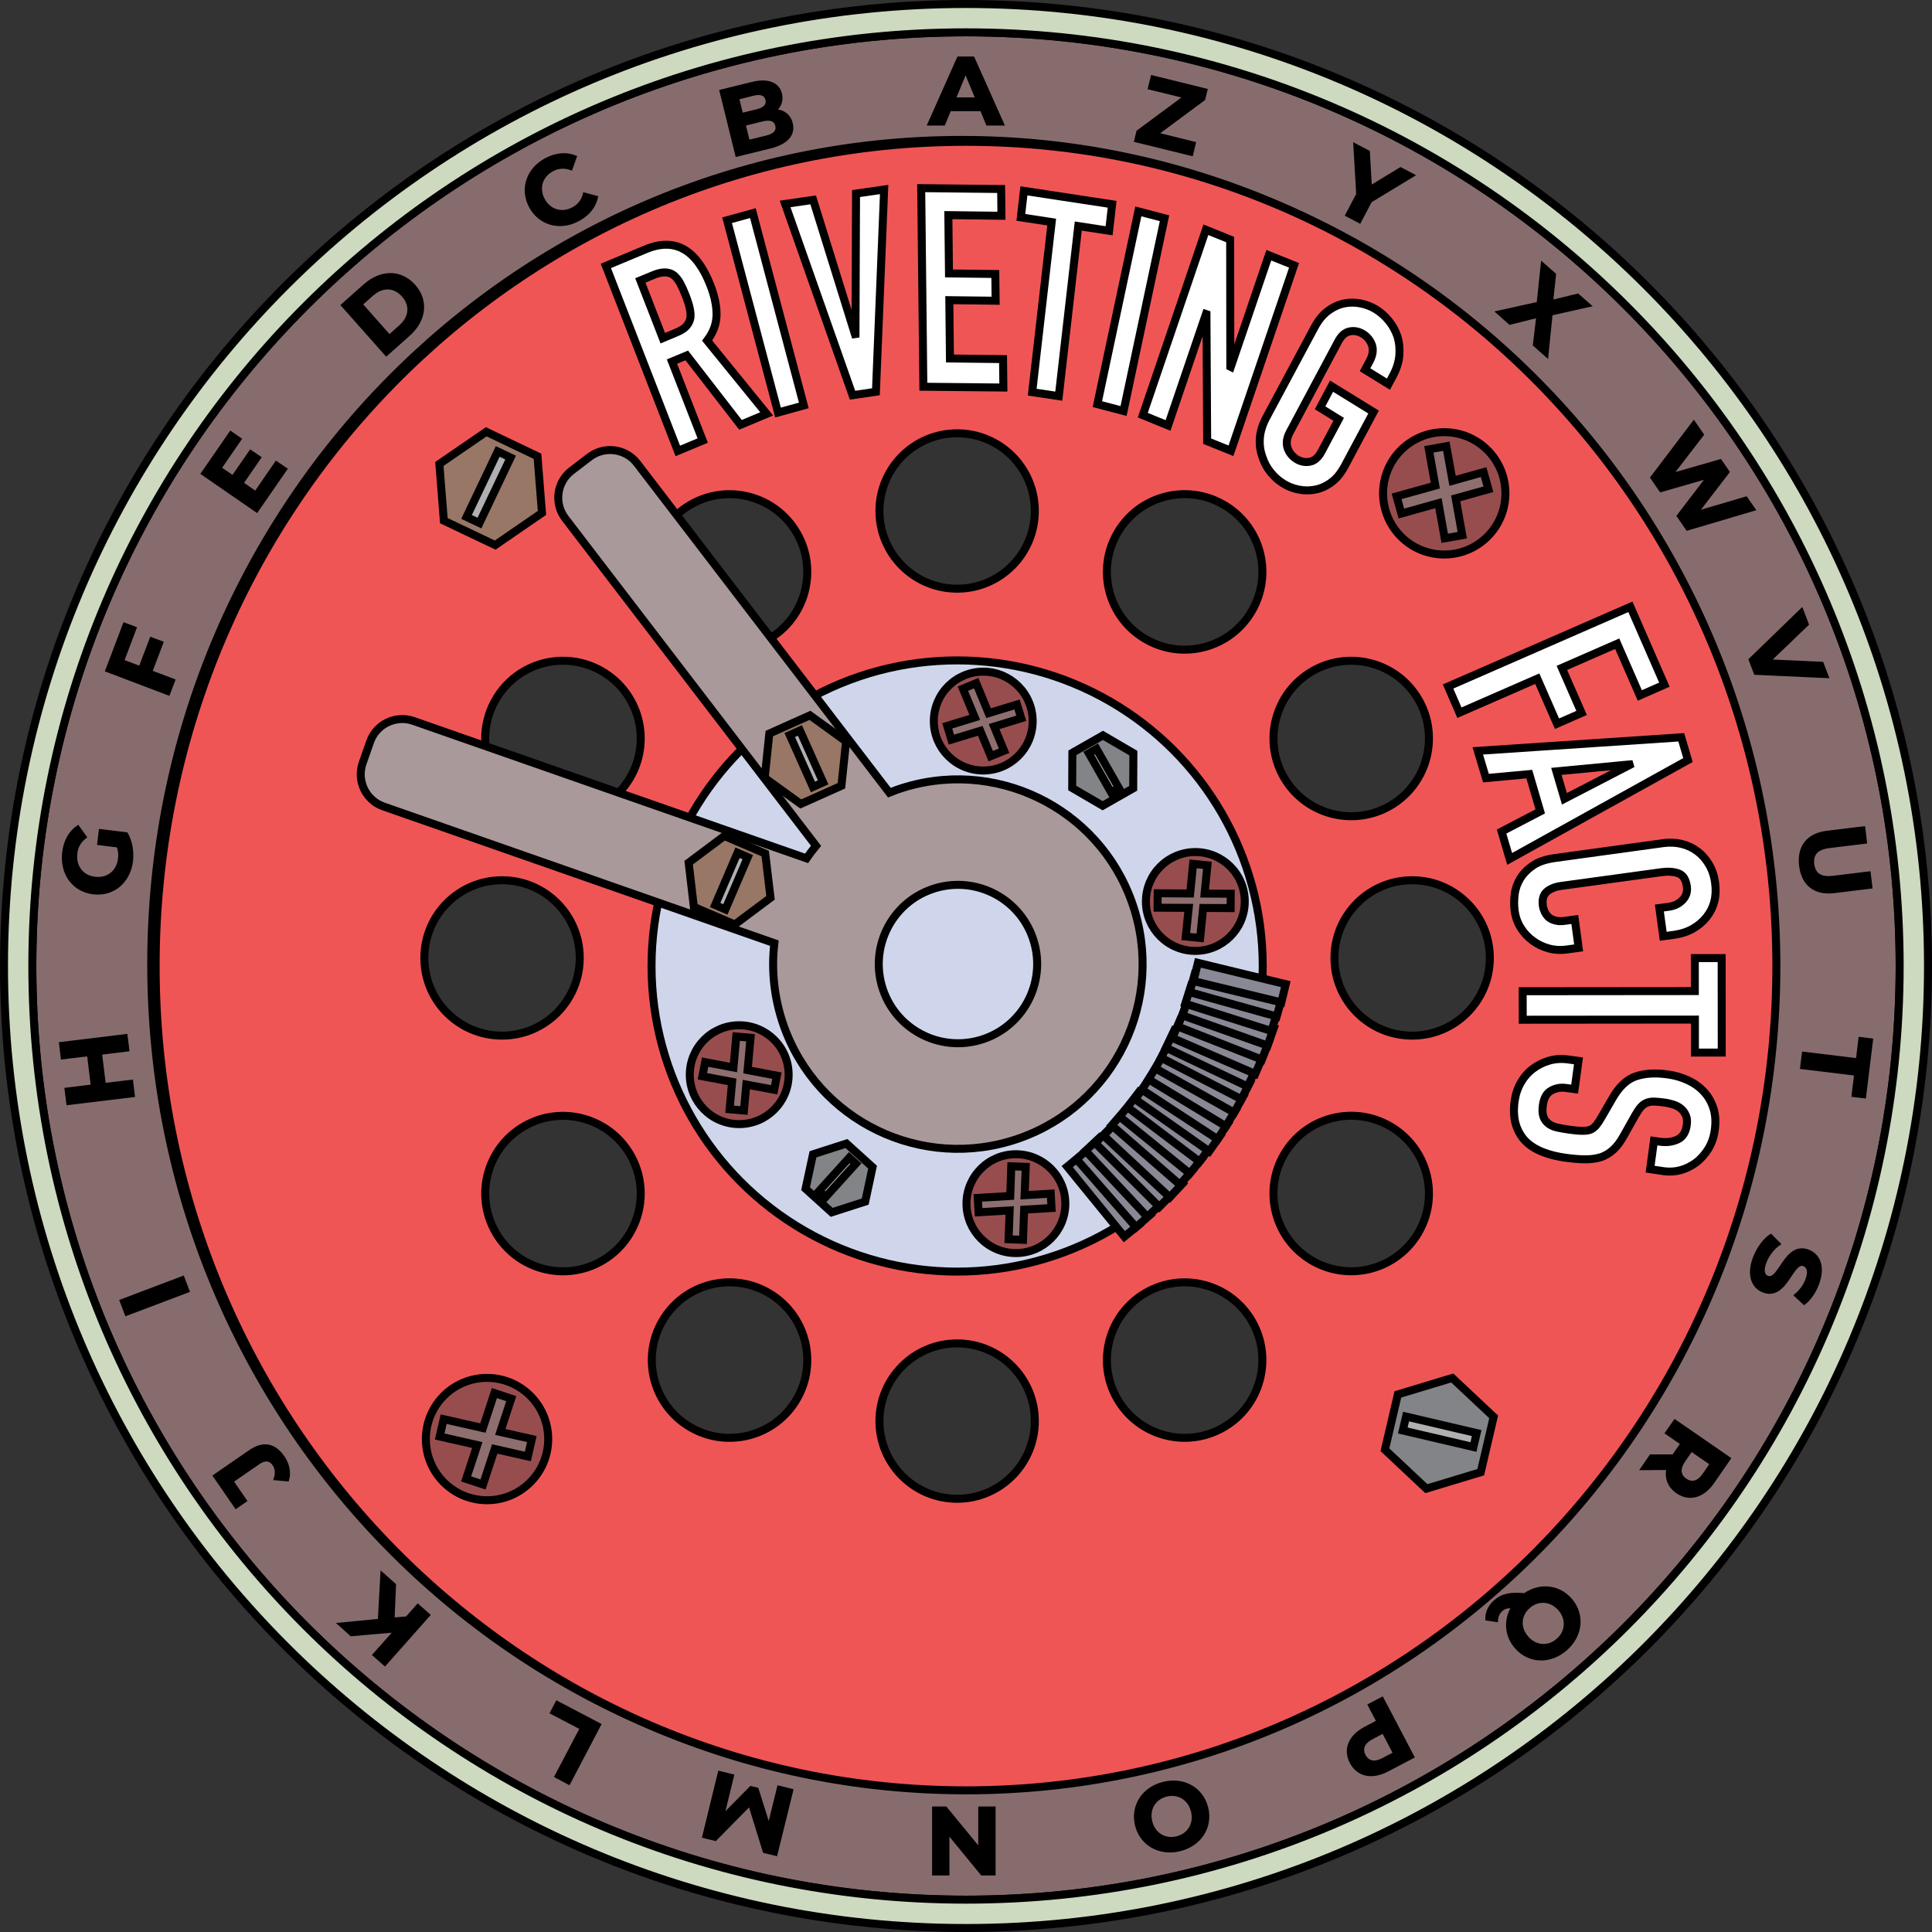 <?xml version="1.0" encoding="utf-8"?>
<!-- Generator: Adobe Illustrator 23.0.2, SVG Export Plug-In . SVG Version: 6.00 Build 0)  -->
<svg version="1.1" id="Layer_1" xmlns="http://www.w3.org/2000/svg" xmlns:xlink="http://www.w3.org/1999/xlink" x="0px" y="0px"
	 viewBox="0 0 241.94 241.94" style="enable-background:new 0 0 241.94 241.94;" xml:space="preserve">
<rect x="0" y="0" width="241.94" height="241.94" fill="#333333" stroke="none"/>
<style type="text/css">
	.st0{fill:#876C6E;stroke:#000000;stroke-miterlimit:10;}
	.st1{stroke:#000000;stroke-width:0.25;stroke-miterlimit:10;}
	.st2{fill:#CDDABF;stroke:#000000;stroke-miterlimit:10;}
	.st3{fill:#FFFFFF;stroke:#000000;stroke-width:0.75;stroke-miterlimit:10;}
	.st4{fill:#F05555;stroke:#000000;stroke-miterlimit:10;}
	.st5{fill:#828487;stroke:#000000;stroke-miterlimit:10;}
	.st6{fill:#987766;stroke:#000000;stroke-miterlimit:10;}
	.st7{fill:#B0B0B2;stroke:#000000;stroke-miterlimit:10;}
	.st8{fill:#974D4E;stroke:#000000;stroke-miterlimit:10;}
	.st9{fill:#8E6E6E;stroke:#000000;stroke-miterlimit:10;}
	.st10{fill:#CFD6EC;stroke:#000000;stroke-miterlimit:10;}
	.st11{fill:#898996;stroke:#000000;stroke-miterlimit:10;}
	.st12{fill:#AA999B;stroke:#000000;stroke-miterlimit:10;}
	.st13{fill:#FFFFFF;stroke:#000000;stroke-miterlimit:10;}
</style>
<path class="st0" d="M120.97,4.05C56.4,4.05,4.05,56.4,4.05,120.97S56.4,237.89,120.97,237.89s116.92-52.35,116.92-116.92
	S185.55,4.05,120.97,4.05z M120.42,223.96c-56.05,0-101.48-46.21-101.48-103.22c0-57.01,45.43-103.22,101.48-103.22
	c56.05,0,101.48,46.21,101.48,103.22C221.9,177.75,176.46,223.96,120.42,223.96z"/>
<g>
	<polygon class="st1" points="21.83,85.16 18.97,84.08 20.35,80.44 18.89,79.89 17.51,83.52 15.44,82.74 17,78.62 15.54,78.07 
		13.29,84 21.14,86.98 	"/>
	<path class="st1" d="M11.67,111.87c2.51,0.31,4.54-1.41,4.86-4.02c0.14-1.19-0.07-2.5-0.65-3.5l-3.38-0.41l-0.21,1.76l2.44,0.3
		c0.2,0.52,0.24,1.02,0.17,1.54c-0.19,1.6-1.44,2.57-3,2.38c-1.58-0.19-2.53-1.43-2.34-3.05c0.1-0.85,0.49-1.51,1.2-2.04l-0.99-1.38
		c-1.04,0.7-1.69,1.85-1.86,3.31C7.6,109.42,9.16,111.56,11.67,111.87z"/>
	<polygon class="st1" points="16.54,135.33 13.12,135.74 12.66,131.96 16.08,131.54 15.84,129.61 7.51,130.62 7.74,132.55 
		11.03,132.15 11.49,135.94 8.2,136.34 8.44,138.27 16.77,137.26 	"/>
	
		<rect x="15.23" y="161.32" transform="matrix(0.935 -0.354 0.354 0.935 -56.259 17.421)" class="st1" width="8.4" height="1.94"/>
	<polygon class="st1" points="35.87,58.73 34.58,57.85 31.99,61.61 30.39,60.5 32.6,57.29 31.36,56.44 29.15,59.64 27.64,58.61 
		30.15,54.98 28.87,54.09 25.26,59.31 32.17,64.08 	"/>
	<path class="st1" d="M31.25,181.72l-4.48,3.09l2.77,4.02l1.28-0.89l-1.68-2.43l3.29-2.27c0.76-0.52,1.38-0.45,1.82,0.19
		c0.34,0.49,0.37,1.09,0.13,1.81l1.68,0.15c0.3-0.95,0.09-2.02-0.55-2.95C34.39,180.82,32.96,180.54,31.25,181.72z"/>
	<polygon class="st1" points="171.67,23.32 171.42,18.98 169.59,18.02 169.96,24.31 168.57,26.96 170.29,27.86 171.67,25.23 
		177.08,21.95 175.39,21.06 	"/>
	<polygon class="st1" points="149.64,17.89 145.01,16.74 150.8,12.45 151.1,11.23 144.24,9.54 143.86,11.08 148.24,12.15 
		142.44,16.44 142.14,17.67 149.27,19.42 	"/>
	<path class="st1" d="M119.98,7.2l-3.74,8.4h1.99l0.74-1.8h3.9l0.74,1.8h2.04l-3.75-8.4H119.98z M119.59,12.32l1.33-3.21l1.33,3.21
		H119.59z"/>
	<path class="st1" d="M96.44,18.48c2.14-0.53,3.06-1.62,2.71-3.03c-0.25-1.03-1.01-1.58-1.99-1.65c0.58-0.51,0.84-1.25,0.64-2.06
		c-0.31-1.27-1.57-1.86-3.61-1.36l-3.98,0.98l2.01,8.15L96.44,18.48z M97.21,15.73c0.17,0.7-0.28,1.13-1.25,1.37l-2.2,0.54
		l-0.5-2.01l2.2-0.54C96.43,14.84,97.04,15.04,97.21,15.73z M94.32,11.87c0.92-0.23,1.5-0.04,1.66,0.61
		c0.16,0.64-0.26,1.09-1.18,1.32l-1.88,0.46l-0.47-1.92L94.32,11.87z"/>
	<path class="st1" d="M72.4,27.6c1.3-0.68,2.12-1.71,2.37-2.94l-1.64-0.44c-0.19,0.85-0.66,1.47-1.41,1.86
		c-1.39,0.73-2.89,0.27-3.63-1.13c-0.74-1.4-0.26-2.9,1.13-3.63c0.74-0.39,1.53-0.42,2.33-0.11l0.57-1.6
		c-1.15-0.48-2.46-0.39-3.75,0.29c-2.31,1.22-3.19,3.72-2.02,5.96C67.54,28.11,70.1,28.81,72.4,27.6z"/>
	<path class="st1" d="M51.22,41.96c2.05-1.82,2.37-4.31,0.68-6.21c-1.69-1.9-4.19-1.89-6.25-0.07l-2.85,2.53l5.57,6.28L51.22,41.96z
		 M46.64,36.93c1.25-1.11,2.73-1.08,3.79,0.12c1.07,1.2,0.91,2.67-0.34,3.78l-1.33,1.18l-3.45-3.9L46.64,36.93z"/>
	<polygon class="st1" points="50.91,202.55 49.29,202.68 49.47,198.43 47.77,196.92 47.44,202.85 42.36,203.34 43.97,204.78 
		49.36,204.31 46.75,207.24 48.2,208.52 53.77,202.24 52.32,200.96 	"/>
	<polygon class="st1" points="68.98,214.5 72.71,216.45 69.54,222.48 71.27,223.39 75.17,215.95 69.72,213.09 	"/>
	<polygon class="st1" points="96.28,228.5 94.86,223.99 94.01,223.78 90.62,227.21 91.81,222.32 90.04,221.88 88.05,230.04 
		89.6,230.42 93.86,226.1 95.66,231.92 97.22,232.3 99.23,224.15 97.46,223.71 	"/>
	<polygon class="st1" points="122.63,231.44 118.45,226.35 116.85,226.35 116.85,234.74 118.77,234.74 118.77,229.65 122.94,234.74 
		124.55,234.74 124.55,226.35 122.63,226.35 	"/>
	<path class="st1" d="M145.68,223.26c-2.56,0.63-4.02,2.88-3.42,5.32c0.6,2.43,2.94,3.75,5.5,3.12c2.57-0.63,4.02-2.89,3.42-5.31
		C150.58,223.95,148.26,222.62,145.68,223.26z M147.36,230.08c-1.46,0.36-2.81-0.43-3.19-1.98s0.45-2.88,1.91-3.24
		c1.46-0.36,2.81,0.43,3.19,1.98S148.82,229.72,147.36,230.08z"/>
	<path class="st1" d="M171.39,213.5l1.08,2.05l-1.5,0.79c-1.99,1.04-2.69,2.72-1.82,4.38c0.88,1.67,2.66,2.04,4.64,1l3.22-1.69
		l-3.9-7.43L171.39,213.5z M174.55,219.54l-1.4,0.74c-1.05,0.55-1.83,0.35-2.26-0.46c-0.42-0.81-0.14-1.56,0.91-2.12l1.4-0.74
		L174.55,219.54z"/>
	<path class="st1" d="M190.91,199.63c-1.88-0.16-2.83,0.07-3.77,0.9c-0.69,0.61-1.04,1.41-1.01,2.28l1.33,0.2
		c0.02-0.58,0.22-1.03,0.61-1.37c0.31-0.28,0.69-0.4,1.28-0.35c-0.96,1.62-0.83,3.59,0.48,5.06c1.66,1.88,4.34,1.95,6.32,0.2
		c1.98-1.76,2.21-4.43,0.56-6.3C195.19,198.54,192.82,198.31,190.91,199.63z M195.04,205.3c-1.12,1-2.69,0.93-3.75-0.27
		c-1.06-1.19-0.94-2.76,0.19-3.75c1.12-0.99,2.69-0.92,3.75,0.27C196.28,202.75,196.16,204.31,195.04,205.3z"/>
	<polygon class="st1" points="194.38,37.67 194.74,34.35 193.09,32.89 192.56,37.93 187.4,39.07 189.07,40.55 192.5,39.69 
		192.08,43.21 193.76,44.7 194.3,39.38 199.18,38.28 197.6,36.89 	"/>
	<path class="st1" d="M225.42,108.41c0.29,2.37,1.81,3.61,4.27,3.31l4.67-0.57l-0.23-1.91l-4.6,0.56c-1.58,0.19-2.32-0.41-2.46-1.59
		c-0.14-1.17,0.43-1.94,2.01-2.13l4.6-0.56l-0.23-1.93l-4.67,0.57C226.32,104.47,225.14,106.04,225.42,108.41z"/>
	<polygon class="st1" points="213.71,59.86 210.08,64.61 211.27,66.33 219.74,63.82 218.68,62.29 212.67,64.06 216.48,59.1 
		215.46,57.62 209.48,59.34 213.26,54.43 212.11,52.77 206.77,59.81 207.95,61.52 	"/>
	<path class="st1" d="M208.61,179.46l1.93,1.33l-0.96,1.39l-0.05,0.08l-2.84,0l-1.18,1.72l3.29-0.02c-0.24,1.16,0.16,2.21,1.2,2.93
		c1.55,1.07,3.3,0.58,4.58-1.27l2.06-2.99l-6.91-4.77L208.61,179.46z M211.81,181.67l2.41,1.66l-0.9,1.3
		c-0.67,0.98-1.46,1.16-2.22,0.64c-0.75-0.52-0.86-1.32-0.19-2.3L211.81,181.67z"/>
	<polygon class="st1" points="228.91,84.8 228.22,83 221.7,82.7 226.4,78.19 225.65,76.23 219.09,82.59 219.77,84.38 	"/>
	<path class="st1" d="M226.47,156.61c-2.92-1.11-3.64,3.84-5.11,3.28c-0.48-0.18-0.68-0.76-0.27-1.83c0.36-0.94,1.07-1.8,1.8-2.28
		l-1.13-1.14c-0.8,0.49-1.65,1.61-2.12,2.85c-0.85,2.24-0.14,3.76,1.17,4.25c2.88,1.09,3.62-3.85,5.06-3.3
		c0.49,0.19,0.74,0.75,0.33,1.83c-0.26,0.7-0.75,1.37-1.44,1.94l1.17,1.08c0.74-0.55,1.35-1.47,1.73-2.46
		C228.5,158.61,227.8,157.12,226.47,156.61z"/>
	<polygon class="st1" points="232.86,129.97 232.54,132.64 225.78,131.82 225.54,133.75 232.31,134.57 231.98,137.24 233.55,137.43 
		234.44,130.17 	"/>
</g>
<path class="st2" d="M120.97,0.5C54.44,0.5,0.5,54.44,0.5,120.97s53.94,120.47,120.47,120.47s120.47-53.94,120.47-120.47
	S187.51,0.5,120.97,0.5z M120.97,237.89c-64.57,0-116.92-52.35-116.92-116.92S56.4,4.05,120.97,4.05S237.89,56.4,237.89,120.97
	S185.55,237.89,120.97,237.89z"/>
<path class="st3" d="M119.53,117.07c2.15-0.55,4.35,0.74,4.9,2.9c0.55,2.15-0.74,4.35-2.9,4.9c-2.15,0.55-4.35-0.74-4.9-2.9
	C116.08,119.82,117.38,117.63,119.53,117.07z"/>
<path class="st4" d="M120.97,17.76c-56.05,0-101.48,46.21-101.48,103.22c0,57.01,45.43,103.22,101.48,103.22
	c56.05,0,101.48-46.21,101.48-103.22C222.45,63.97,177.02,17.76,120.97,17.76z M164.34,84.05c4.66-2.69,10.61-1.09,13.3,3.56
	s1.09,10.61-3.56,13.3c-4.66,2.69-10.61,1.09-13.3-3.56C158.09,92.69,159.69,86.74,164.34,84.05z M53.14,119.96
	c0-5.38,4.36-9.73,9.73-9.73c5.38,0,9.73,4.36,9.73,9.73s-4.36,9.73-9.73,9.73C57.49,129.69,53.14,125.34,53.14,119.96z
	 M75.37,157.9c-4.66,2.69-10.61,1.09-13.3-3.56c-2.69-4.66-1.09-10.61,3.56-13.3c4.66-2.69,10.61-1.09,13.3,3.56
	S80.03,155.21,75.37,157.9z M78.93,97.35c-2.69,4.66-8.64,6.25-13.3,3.56c-4.66-2.69-6.25-8.64-3.56-13.3
	c2.69-4.66,8.64-6.25,13.3-3.56S81.62,92.69,78.93,97.35z M99.79,175.19c-2.69,4.66-8.64,6.25-13.3,3.56
	c-4.66-2.69-6.25-8.64-3.56-13.3c2.69-4.66,8.64-6.25,13.3-3.56C100.88,164.58,102.48,170.54,99.79,175.19z M96.23,80.05
	c-4.66,2.69-10.61,1.09-13.3-3.56c-2.69-4.66-1.09-10.61,3.56-13.3c4.66-2.69,10.61-1.09,13.3,3.56S100.88,77.36,96.23,80.05z
	 M119.86,187.69c-5.38,0-9.73-4.36-9.73-9.73s4.36-9.73,9.73-9.73c5.38,0,9.73,4.36,9.73,9.73S125.23,187.69,119.86,187.69z
	 M119.86,73.72c-5.38,0-9.73-4.36-9.73-9.73s4.36-9.73,9.73-9.73c5.38,0,9.73,4.36,9.73,9.73S125.23,73.72,119.86,73.72z
	 M153.22,178.75c-4.66,2.69-10.61,1.09-13.3-3.56s-1.09-10.61,3.56-13.3c4.66-2.69,10.61-1.09,13.3,3.56
	C159.47,170.11,157.87,176.07,153.22,178.75z M156.78,76.49c-2.69,4.66-8.64,6.25-13.3,3.56c-4.66-2.69-6.25-8.64-3.56-13.3
	s8.64-6.25,13.3-3.56S159.47,71.83,156.78,76.49z M177.64,154.33c-2.69,4.66-8.64,6.25-13.3,3.56c-4.66-2.69-6.25-8.64-3.56-13.3
	s8.64-6.25,13.3-3.56C178.73,143.72,180.33,149.68,177.64,154.33z M176.84,129.69c-5.38,0-9.73-4.36-9.73-9.73s4.36-9.73,9.73-9.73
	s9.73,4.36,9.73,9.73S182.22,129.69,176.84,129.69z"/>
<circle class="st5" cx="120.54" cy="120.97" r="2.6"/>
<g>
	<g>
		<polygon class="st6" points="67.87,64.23 62.01,68.26 55.58,65.2 55.02,58.1 60.89,54.07 67.31,57.14 		"/>
	</g>
	
		<rect x="56.64" y="60.16" transform="matrix(0.43 -0.903 0.903 0.43 -20.256 90.01)" class="st7" width="9.08" height="1.79"/>
</g>
<g>
	<g>
		<circle class="st8" cx="180.86" cy="61.78" r="7.66"/>
	</g>
	<g>
		<polygon class="st9" points="181.12,55.88 178.93,56.27 179.74,60.81 174.89,62.16 175.49,64.31 180.13,63.01 180.92,67.41 
			183.12,67.02 182.29,62.41 186.39,61.27 185.79,59.12 181.9,60.21 		"/>
	</g>
</g>
<g>
	<g>
		<circle class="st8" cx="60.99" cy="180.21" r="7.66"/>
	</g>
	<g>
		<polygon class="st9" points="64.02,175.15 61.91,174.45 60.47,178.83 55.56,177.72 55.06,179.89 59.77,180.96 58.37,185.2 
			60.49,185.9 61.95,181.45 66.1,182.39 66.6,180.21 62.65,179.32 		"/>
	</g>
</g>
<g>
	<g>
		<polygon class="st5" points="178.62,186.42 173.43,181.55 175.05,174.62 181.86,172.56 187.05,177.43 185.43,184.36 		"/>
	</g>
	
		<rect x="175.75" y="178.31" transform="matrix(0.974 0.228 -0.228 0.974 45.552 -36.351)" class="st7" width="9.08" height="1.79"/>
</g>
<circle class="st10" cx="119.86" cy="120.97" r="38.27"/>
<rect x="132.44" y="148.55" transform="matrix(0.632 0.775 -0.775 0.632 166.89 -51.917)" class="st11" width="11.32" height="2.35"/>
<rect x="133.75" y="147.47" transform="matrix(0.658 0.753 -0.753 0.658 159.617 -54.139)" class="st11" width="11.32" height="2.35"/>
<rect x="135.02" y="146.33" transform="matrix(0.683 0.73 -0.73 0.683 152.259 -55.997)" class="st11" width="11.32" height="2.35"/>
<rect x="136.25" y="145.16" transform="matrix(0.708 0.706 -0.706 0.708 144.834 -57.486)" class="st11" width="11.32" height="2.35"/>
<rect x="137.44" y="143.94" transform="matrix(0.732 0.682 -0.682 0.732 137.365 -58.605)" class="st11" width="11.32" height="2.35"/>
<rect x="138.59" y="142.69" transform="matrix(0.754 0.656 -0.656 0.754 129.871 -59.352)" class="st11" width="11.32" height="2.35"/>
<rect x="139.69" y="141.4" transform="matrix(0.776 0.63 -0.63 0.776 122.373 -59.728)" class="st11" width="11.32" height="2.35"/>
<rect x="140.75" y="140.07" transform="matrix(0.797 0.603 -0.603 0.797 114.891 -59.734)" class="st11" width="11.32" height="2.35"/>
<rect x="141.76" y="138.7" transform="matrix(0.818 0.576 -0.576 0.818 107.446 -59.374)" class="st11" width="11.32" height="2.35"/>
<rect x="142.73" y="137.3" transform="matrix(0.837 0.548 -0.548 0.837 100.058 -58.651)" class="st11" width="11.32" height="2.35"/>
<rect x="143.65" y="135.87" transform="matrix(0.855 0.519 -0.519 0.855 92.746 -57.569)" class="st11" width="11.32" height="2.35"/>
<rect x="144.52" y="134.41" transform="matrix(0.872 0.489 -0.489 0.872 85.531 -56.137)" class="st11" width="11.32" height="2.35"/>
<rect x="145.33" y="132.91" transform="matrix(0.888 0.459 -0.459 0.888 78.429 -54.36)" class="st11" width="11.32" height="2.35"/>
<rect x="146.1" y="131.4" transform="matrix(0.903 0.429 -0.429 0.903 71.461 -52.248)" class="st11" width="11.32" height="2.35"/>
<rect x="146.81" y="129.85" transform="matrix(0.918 0.398 -0.398 0.918 64.643 -49.809)" class="st11" width="11.32" height="2.35"/>
<rect x="147.48" y="128.29" transform="matrix(0.931 0.366 -0.366 0.931 57.993 -47.056)" class="st11" width="11.32" height="2.35"/>
<rect x="148.08" y="126.7" transform="matrix(0.943 0.334 -0.334 0.943 51.526 -43.999)" class="st11" width="11.32" height="2.35"/>
<rect x="148.64" y="125.09" transform="matrix(0.953 0.302 -0.302 0.953 45.258 -40.651)" class="st11" width="11.32" height="2.35"/>
<rect x="149.13" y="123.46" transform="matrix(0.963 0.269 -0.269 0.963 39.205 -37.024)" class="st11" width="11.32" height="2.35"/>
<rect x="149.57" y="121.82" transform="matrix(0.972 0.236 -0.236 0.972 33.378 -33.134)" class="st11" width="11.32" height="2.35"/>
<path class="st12" d="M112.35,98.89c-0.33,0.12-0.66,0.24-0.98,0.37L79.78,58.02c-1.42-1.86-4.1-2.21-5.96-0.79l-2.25,1.72
	c-1.86,1.42-2.21,4.1-0.79,5.96l31.41,41.01c-0.42,0.51-0.82,1.03-1.19,1.57L51.77,90.28c-2.21-0.77-4.65,0.4-5.42,2.61l-0.94,2.68
	c-0.77,2.21,0.4,4.65,2.61,5.42l48.95,17.12c-0.39,3.35-0.04,6.84,1.14,10.24c4.21,12.06,17.39,18.43,29.46,14.22
	c12.06-4.21,18.43-17.39,14.22-29.46C137.59,101.05,124.41,94.69,112.35,98.89z M129.33,117.46c1.8,5.17-0.93,10.83-6.1,12.63
	c-5.17,1.8-10.83-0.93-12.63-6.1c-1.8-5.17,0.93-10.83,6.1-12.63C121.87,109.56,127.53,112.29,129.33,117.46z"/>
<g>
	<g>
		<polygon class="st6" points="95.76,97.41 96.34,91.86 101.43,89.58 105.95,92.85 105.37,98.4 100.28,100.68 		"/>
	</g>
	
		<rect x="97.5" y="94.33" transform="matrix(0.408 0.913 -0.913 0.408 146.519 -36.03)" class="st7" width="7.12" height="1.4"/>
</g>
<g>
	<g>
		<polygon class="st6" points="86.24,108.03 90.7,104.69 95.83,106.89 96.49,112.43 92.02,115.77 86.89,113.57 		"/>
	</g>
	
		<rect x="88.01" y="109.61" transform="matrix(-0.394 0.919 -0.919 -0.394 229.052 69.646)" class="st7" width="7.12" height="1.4"/>
</g>
<g>
	<g>
		<circle class="st8" cx="92.57" cy="134.58" r="6.19"/>
	</g>
	<g>
		<polygon class="st9" points="96.95,136.47 97.29,134.7 93.62,134.01 93.99,129.96 92.2,129.8 91.85,133.68 88.3,133.01 
			87.96,134.78 91.68,135.48 91.37,138.91 93.16,139.07 93.46,135.82 		"/>
	</g>
</g>
<g>
	<g>
		<circle class="st8" cx="123.13" cy="90.3" r="6.19"/>
	</g>
	<g>
		<polygon class="st9" points="127.89,89.95 127.36,88.22 123.8,89.31 122.25,85.55 120.58,86.24 122.07,89.84 118.62,90.9 
			119.14,92.62 122.76,91.52 124.07,94.69 125.74,94.01 124.49,90.99 		"/>
	</g>
</g>
<g>
	<g>
		<circle class="st8" cx="127.22" cy="150.73" r="6.19"/>
	</g>
	<g>
		<polygon class="st9" points="128.45,146.12 126.64,146.05 126.51,149.77 122.44,150.01 122.55,151.81 126.44,151.58 126.3,155.19 
			128.11,155.26 128.25,151.48 131.68,151.28 131.58,149.48 128.31,149.67 		"/>
	</g>
</g>
<g>
	<g>
		<circle class="st8" cx="149.69" cy="112.89" r="6.19"/>
	</g>
	<g>
		<polygon class="st9" points="151.2,108.36 149.41,108.18 149.04,111.89 144.97,111.86 144.96,113.67 148.86,113.69 148.49,117.28 
			150.29,117.46 150.67,113.7 154.11,113.72 154.12,111.92 150.85,111.9 		"/>
	</g>
</g>
<g>
	<g>
		<polygon class="st5" points="108.35,150.47 104.15,151.82 100.88,148.86 101.81,144.55 106,143.2 109.27,146.16 		"/>
	</g>
	
		<rect x="102.13" y="146.84" transform="matrix(0.671 -0.741 0.741 0.671 -74.763 126.297)" class="st7" width="5.63" height="1.11"/>
</g>
<g>
	<g>
		<polygon class="st5" points="134.27,98.68 134.29,94.27 138.12,92.09 141.93,94.31 141.91,98.72 138.08,100.9 		"/>
	</g>
	
		<rect x="135.44" y="95.85" transform="matrix(0.496 0.869 -0.869 0.496 153.431 -71.456)" class="st7" width="5.63" height="1.11"/>
</g>
<path class="st13" d="M84.88,56.47l-9.01-23.17l4.98-2.08c3.65-1.52,6.35-0.02,8.12,4.52c0.53,1.37,0.78,2.61,0.76,3.73
	c-0.02,1.12-0.42,2.18-1.18,3.18l7.46,9.18l-3.28,1.37l-6.73-8.69l-1.85,0.77l3.85,9.89L84.88,56.47z M80.19,35.12L83,42.35
	l1.76-0.74c0.55-0.23,0.95-0.49,1.21-0.79c0.26-0.3,0.42-0.64,0.49-1.02c0.04-0.37,0.01-0.79-0.1-1.26c-0.11-0.47-0.28-1-0.51-1.58
	c-0.23-0.59-0.46-1.09-0.69-1.51c-0.23-0.42-0.51-0.75-0.81-1c-0.62-0.45-1.47-0.45-2.54,0L80.19,35.12z"/>
<path class="st13" d="M97.43,51.66l-6.38-24.08l3.23-0.89l6.38,24.08L97.43,51.66z"/>
<path class="st13" d="M110.72,23.73l-1.03,25.33l-2.93,0.43l-8.44-23.95l3.51-0.51l5.23,16.81l0.07-0.01l0.07-17.59L110.72,23.73z"
	/>
<path class="st13" d="M115.63,48.43l-0.27-24.87l10.01,0.11l0.04,3.35l-6.65-0.08l0.08,7.3l5.8,0.07l0.04,3.35l-5.8-0.07l0.08,7.3
	l6.65,0.08l0.04,3.56L115.63,48.43z"/>
<path class="st13" d="M129.26,49.11l2.44-21.3l-3.86-0.59l0.38-3.32l11.05,1.68l-0.38,3.32l-3.86-0.59l-2.44,21.3L129.26,49.11z"/>
<path class="st13" d="M137.42,50.61l5.13-24.14l3.28,0.86l-5.13,24.14L137.42,50.61z"/>
<path class="st13" d="M143.11,51.99l7.9-23.22l3.04,1.23l0.02,15.92l0.06,0.03l4.76-13.99l3.16,1.27l-7.9,23.22l-2.98-1.2
	l-0.09-15.91l-0.06-0.02l-4.75,13.96L143.11,51.99z"/>
<path class="st13" d="M164.63,40.97c0.46-0.86,1.01-1.54,1.65-2.02c0.64-0.48,1.32-0.8,2.03-0.95c0.68-0.14,1.38-0.14,2.08,0
	s1.35,0.39,1.94,0.76c0.59,0.37,1.12,0.84,1.59,1.42c0.47,0.58,0.83,1.23,1.08,1.95c0.22,0.73,0.3,1.51,0.24,2.35
	c-0.07,0.84-0.33,1.69-0.79,2.55l-0.58,1.08l-2.93-1.81l0.58-1.08c0.39-0.74,0.49-1.41,0.29-2c-0.21-0.59-0.58-1.06-1.11-1.39
	c-0.54-0.33-1.1-0.44-1.67-0.33c-0.58,0.11-1.07,0.54-1.46,1.28l-6.04,11.32c-0.4,0.74-0.49,1.41-0.29,2
	c0.2,0.59,0.58,1.05,1.11,1.39c0.54,0.33,1.09,0.44,1.68,0.33c0.58-0.11,1.07-0.53,1.46-1.28l2.15-4.03l-2.33-1.44l1.44-2.71
	l5.26,3.24l-3.6,6.74c-0.48,0.9-1.04,1.59-1.67,2.05c-0.63,0.47-1.29,0.77-1.97,0.91c-0.71,0.15-1.42,0.15-2.13,0.01
	c-0.7-0.14-1.35-0.39-1.94-0.76c-0.6-0.37-1.13-0.84-1.59-1.42c-0.47-0.58-0.81-1.23-1.04-1.96c-0.26-0.72-0.36-1.48-0.3-2.3
	c0.06-0.82,0.32-1.68,0.8-2.58L164.63,40.97z"/>
<path class="st13" d="M181.34,85.97l22.83-9.98l4.26,9.75l-3.08,1.35l-2.83-6.48l-6.93,3.03l2.47,5.64l-3.08,1.35l-2.47-5.64
	l-9.75,4.26L181.34,85.97z"/>
<path class="st13" d="M185.06,94.03l25.48-1.7l0.84,2.85l-22.33,12.38l-1.01-3.43l4.84-2.52l-1.37-4.67l-5.43,0.5L185.06,94.03z
	 M195.91,100.03l8.17-4.23l-0.02-0.07l-9.16,0.87L195.91,100.03z"/>
<path class="st13" d="M197.69,118.7l-1.52,0.21c-0.76,0.1-1.51,0.06-2.23-0.14c-0.72-0.2-1.38-0.51-1.98-0.95
	c-0.6-0.44-1.11-0.97-1.51-1.61c-0.41-0.64-0.66-1.35-0.77-2.14c-0.09-0.67-0.09-1.36,0-2.08c0.09-0.72,0.33-1.39,0.71-2
	c0.39-0.62,0.92-1.16,1.6-1.62c0.68-0.46,1.58-0.76,2.72-0.92l13.59-1.87c0.81-0.11,1.58-0.07,2.31,0.11
	c0.73,0.18,1.39,0.49,1.97,0.93c0.58,0.44,1.06,0.99,1.45,1.66c0.39,0.67,0.64,1.43,0.75,2.28c0.23,1.66-0.13,3.09-1.07,4.28
	c-0.46,0.58-1.04,1.07-1.72,1.46c-0.69,0.39-1.46,0.64-2.32,0.76l-1.39,0.19l-0.48-3.54l1.18-0.16c0.69-0.09,1.27-0.37,1.72-0.84
	c0.45-0.46,0.64-1.03,0.54-1.7c-0.12-0.88-0.47-1.43-1.05-1.64c-0.58-0.21-1.29-0.26-2.12-0.15l-12.62,1.73
	c-0.72,0.1-1.3,0.34-1.74,0.71c-0.44,0.38-0.61,0.97-0.5,1.78c0.03,0.23,0.11,0.47,0.22,0.73c0.12,0.25,0.28,0.48,0.5,0.69
	c0.21,0.18,0.49,0.32,0.83,0.41c0.34,0.1,0.76,0.11,1.24,0.04l1.21-0.17L197.69,118.7z"/>
<path class="st13" d="M190.68,124.13l21.56-0.02l0-4.13l3.36,0l0.01,11.83l-3.36,0l0-4.13l-21.56,0.02L190.68,124.13z"/>
<path class="st13" d="M206.64,146.41l0.48-3.54l0.8,0.11c0.81,0.11,1.53,0.01,2.17-0.29c0.64-0.3,1.02-0.9,1.14-1.81
	c0.07-0.48,0.03-0.89-0.12-1.22c-0.14-0.33-0.34-0.6-0.6-0.82c-0.27-0.23-0.6-0.4-0.97-0.52c-0.37-0.12-0.77-0.21-1.18-0.26
	c-0.48-0.07-0.89-0.1-1.22-0.11c-0.33-0.01-0.63,0.04-0.9,0.14c-0.27,0.1-0.52,0.28-0.74,0.52c-0.22,0.24-0.45,0.58-0.7,1.02
	l-1.44,2.56c-0.41,0.75-0.84,1.33-1.31,1.77c-0.47,0.43-0.99,0.75-1.56,0.95c-0.59,0.18-1.24,0.27-1.96,0.27
	c-0.72,0-1.53-0.07-2.43-0.19c-1.04-0.14-1.99-0.37-2.85-0.7c-0.86-0.33-1.57-0.77-2.14-1.31c-0.58-0.57-1-1.28-1.27-2.11
	c-0.26-0.84-0.32-1.82-0.17-2.95c0.12-0.86,0.37-1.63,0.77-2.33c0.4-0.7,0.9-1.28,1.51-1.74c0.6-0.46,1.28-0.8,2.03-1.02
	c0.75-0.22,1.54-0.27,2.37-0.16l1.32,0.18l-0.48,3.54l-1.11-0.15c-0.65-0.09-1.26,0.02-1.83,0.34c-0.57,0.31-0.92,0.92-1.04,1.82
	c-0.08,0.6-0.06,1.08,0.07,1.44c0.13,0.36,0.34,0.65,0.64,0.88c0.3,0.23,0.67,0.39,1.12,0.49c0.45,0.1,0.95,0.18,1.5,0.26
	c0.65,0.09,1.18,0.14,1.6,0.14c0.42,0.01,0.77-0.04,1.04-0.14c0.27-0.13,0.51-0.31,0.71-0.56c0.2-0.24,0.42-0.57,0.66-0.99
	l1.38-2.39c0.83-1.44,1.79-2.35,2.89-2.73c1.1-0.38,2.42-0.47,3.97-0.26c0.92,0.12,1.79,0.37,2.58,0.74c0.8,0.37,1.46,0.84,2,1.43
	c0.54,0.57,0.93,1.25,1.19,2.05c0.26,0.8,0.32,1.72,0.18,2.76c-0.12,0.88-0.39,1.66-0.81,2.35c-0.42,0.68-0.93,1.26-1.54,1.72
	c-1.25,0.91-2.6,1.27-4.03,1.08L206.64,146.41z"/>
</svg>
